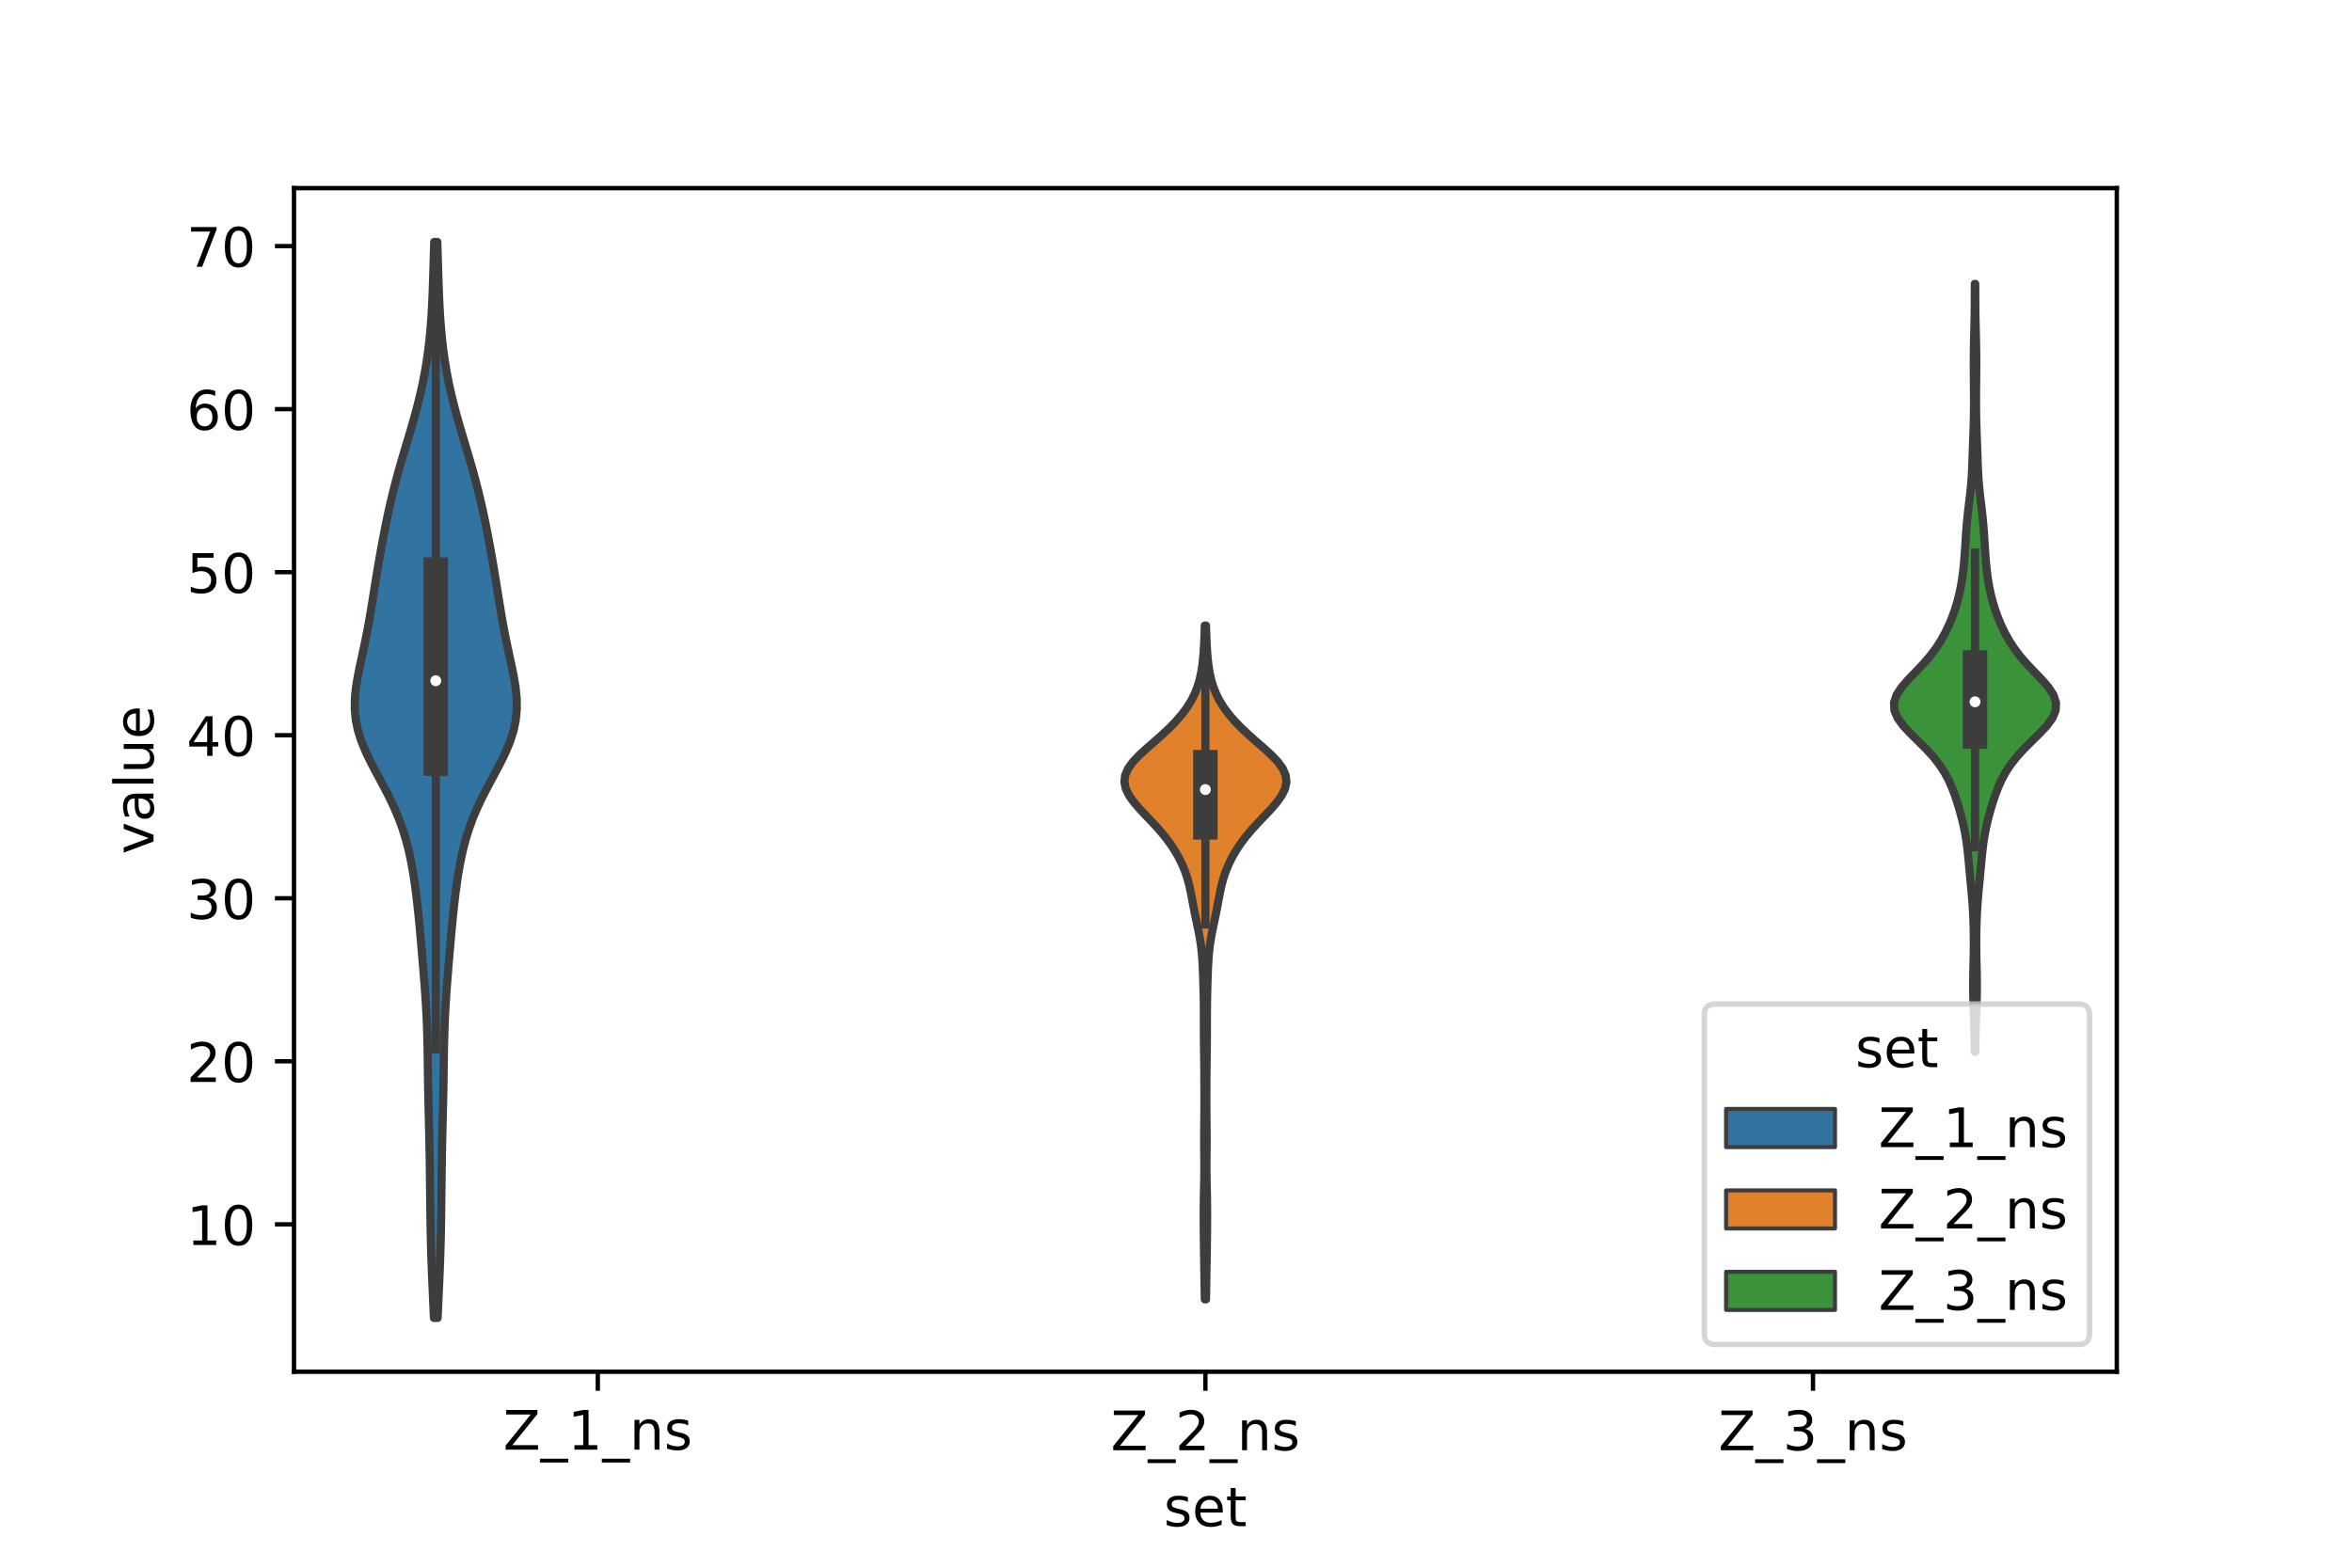 <?xml version="1.0" encoding="utf-8" standalone="no"?>
<!DOCTYPE svg PUBLIC "-//W3C//DTD SVG 1.1//EN"
  "http://www.w3.org/Graphics/SVG/1.1/DTD/svg11.dtd">
<!-- Created with matplotlib (https://matplotlib.org/) -->
<svg height="288pt" version="1.1" viewBox="0 0 432 288" width="432pt" xmlns="http://www.w3.org/2000/svg" xmlns:xlink="http://www.w3.org/1999/xlink">
 <defs>
  <style type="text/css">*{stroke-linecap:butt;stroke-linejoin:round;}</style>
 </defs>
 <g id="figure_1">
  <g id="patch_1">
   <path d="M 0 288 
L 432 288 
L 432 0 
L 0 0 
z
" style="fill:#ffffff;"/>
  </g>
  <g id="axes_1">
   <g id="patch_2">
    <path d="M 54 252 
L 388.8 252 
L 388.8 34.56 
L 54 34.56 
z
" style="fill:#ffffff;"/>
   </g>
   <g id="PolyCollection_1">
    <defs>
     <path d="M 80.382 -45.884 
L 79.698 -45.884 
L 79.612 -47.88 
L 79.521 -49.877 
L 79.43 -51.874 
L 79.344 -53.87 
L 79.267 -55.867 
L 79.2 -57.864 
L 79.145 -59.86 
L 79.1 -61.857 
L 79.065 -63.854 
L 79.037 -65.851 
L 79.013 -67.847 
L 78.991 -69.844 
L 78.968 -71.841 
L 78.942 -73.837 
L 78.911 -75.834 
L 78.874 -77.831 
L 78.83 -79.827 
L 78.782 -81.824 
L 78.733 -83.821 
L 78.685 -85.818 
L 78.644 -87.814 
L 78.611 -89.811 
L 78.583 -91.808 
L 78.556 -93.804 
L 78.524 -95.801 
L 78.477 -97.798 
L 78.412 -99.794 
L 78.322 -101.791 
L 78.209 -103.788 
L 78.075 -105.784 
L 77.926 -107.781 
L 77.766 -109.778 
L 77.6 -111.775 
L 77.431 -113.771 
L 77.256 -115.768 
L 77.074 -117.765 
L 76.88 -119.761 
L 76.669 -121.758 
L 76.434 -123.755 
L 76.169 -125.751 
L 75.864 -127.748 
L 75.504 -129.745 
L 75.076 -131.741 
L 74.56 -133.738 
L 73.942 -135.735 
L 73.208 -137.732 
L 72.359 -139.728 
L 71.403 -141.725 
L 70.367 -143.722 
L 69.293 -145.718 
L 68.235 -147.715 
L 67.257 -149.712 
L 66.42 -151.708 
L 65.774 -153.705 
L 65.352 -155.702 
L 65.16 -157.699 
L 65.182 -159.695 
L 65.38 -161.692 
L 65.707 -163.689 
L 66.11 -165.685 
L 66.544 -167.682 
L 66.975 -169.679 
L 67.38 -171.675 
L 67.752 -173.672 
L 68.096 -175.669 
L 68.421 -177.665 
L 68.738 -179.662 
L 69.059 -181.659 
L 69.39 -183.656 
L 69.733 -185.652 
L 70.092 -187.649 
L 70.466 -189.646 
L 70.859 -191.642 
L 71.275 -193.639 
L 71.72 -195.636 
L 72.197 -197.632 
L 72.71 -199.629 
L 73.255 -201.626 
L 73.828 -203.622 
L 74.419 -205.619 
L 75.017 -207.616 
L 75.607 -209.613 
L 76.176 -211.609 
L 76.71 -213.606 
L 77.2 -215.603 
L 77.641 -217.599 
L 78.028 -219.596 
L 78.362 -221.593 
L 78.645 -223.589 
L 78.88 -225.586 
L 79.071 -227.583 
L 79.223 -229.58 
L 79.343 -231.576 
L 79.437 -233.573 
L 79.513 -235.57 
L 79.579 -237.566 
L 79.638 -239.563 
L 79.696 -241.56 
L 79.752 -243.556 
L 80.328 -243.556 
L 80.328 -243.556 
L 80.384 -241.56 
L 80.442 -239.563 
L 80.501 -237.566 
L 80.567 -235.57 
L 80.643 -233.573 
L 80.737 -231.576 
L 80.857 -229.58 
L 81.009 -227.583 
L 81.2 -225.586 
L 81.435 -223.589 
L 81.718 -221.593 
L 82.052 -219.596 
L 82.439 -217.599 
L 82.88 -215.603 
L 83.37 -213.606 
L 83.904 -211.609 
L 84.473 -209.613 
L 85.063 -207.616 
L 85.661 -205.619 
L 86.252 -203.622 
L 86.825 -201.626 
L 87.37 -199.629 
L 87.883 -197.632 
L 88.36 -195.636 
L 88.805 -193.639 
L 89.221 -191.642 
L 89.614 -189.646 
L 89.988 -187.649 
L 90.347 -185.652 
L 90.69 -183.656 
L 91.021 -181.659 
L 91.342 -179.662 
L 91.659 -177.665 
L 91.984 -175.669 
L 92.328 -173.672 
L 92.7 -171.675 
L 93.105 -169.679 
L 93.536 -167.682 
L 93.97 -165.685 
L 94.373 -163.689 
L 94.7 -161.692 
L 94.898 -159.695 
L 94.92 -157.699 
L 94.728 -155.702 
L 94.306 -153.705 
L 93.66 -151.708 
L 92.823 -149.712 
L 91.845 -147.715 
L 90.787 -145.718 
L 89.713 -143.722 
L 88.677 -141.725 
L 87.721 -139.728 
L 86.872 -137.732 
L 86.138 -135.735 
L 85.52 -133.738 
L 85.004 -131.741 
L 84.576 -129.745 
L 84.216 -127.748 
L 83.911 -125.751 
L 83.646 -123.755 
L 83.411 -121.758 
L 83.2 -119.761 
L 83.006 -117.765 
L 82.824 -115.768 
L 82.649 -113.771 
L 82.48 -111.775 
L 82.314 -109.778 
L 82.154 -107.781 
L 82.005 -105.784 
L 81.871 -103.788 
L 81.758 -101.791 
L 81.668 -99.794 
L 81.603 -97.798 
L 81.556 -95.801 
L 81.524 -93.804 
L 81.497 -91.808 
L 81.469 -89.811 
L 81.436 -87.814 
L 81.395 -85.818 
L 81.347 -83.821 
L 81.298 -81.824 
L 81.25 -79.827 
L 81.206 -77.831 
L 81.169 -75.834 
L 81.138 -73.837 
L 81.112 -71.841 
L 81.089 -69.844 
L 81.067 -67.847 
L 81.043 -65.851 
L 81.015 -63.854 
L 80.98 -61.857 
L 80.935 -59.86 
L 80.88 -57.864 
L 80.813 -55.867 
L 80.736 -53.87 
L 80.65 -51.874 
L 80.559 -49.877 
L 80.468 -47.88 
L 80.382 -45.884 
z
" id="m5f7b6930c4" style="stroke:#3d3d3d;stroke-width:1.5;"/>
    </defs>
    <g clip-path="url(#p9c064c33ca)">
     <use style="fill:#3274a1;stroke:#3d3d3d;stroke-width:1.5;" x="0" xlink:href="#m5f7b6930c4" y="288"/>
    </g>
   </g>
   <g id="PolyCollection_2">
    <defs>
     <path d="M 221.509 -49.296 
L 221.291 -49.296 
L 221.268 -50.546 
L 221.246 -51.796 
L 221.226 -53.046 
L 221.206 -54.297 
L 221.186 -55.547 
L 221.165 -56.797 
L 221.145 -58.048 
L 221.128 -59.298 
L 221.113 -60.548 
L 221.1 -61.798 
L 221.091 -63.049 
L 221.085 -64.299 
L 221.085 -65.549 
L 221.094 -66.8 
L 221.112 -68.05 
L 221.138 -69.3 
L 221.167 -70.55 
L 221.19 -71.801 
L 221.203 -73.051 
L 221.203 -74.301 
L 221.193 -75.551 
L 221.18 -76.802 
L 221.172 -78.052 
L 221.172 -79.302 
L 221.18 -80.553 
L 221.194 -81.803 
L 221.207 -83.053 
L 221.216 -84.303 
L 221.219 -85.554 
L 221.217 -86.804 
L 221.213 -88.054 
L 221.208 -89.304 
L 221.201 -90.555 
L 221.192 -91.805 
L 221.179 -93.055 
L 221.163 -94.306 
L 221.146 -95.556 
L 221.133 -96.806 
L 221.124 -98.056 
L 221.121 -99.307 
L 221.121 -100.557 
L 221.118 -101.807 
L 221.11 -103.058 
L 221.094 -104.308 
L 221.069 -105.558 
L 221.037 -106.808 
L 221 -108.059 
L 220.957 -109.309 
L 220.904 -110.559 
L 220.832 -111.809 
L 220.729 -113.06 
L 220.585 -114.31 
L 220.396 -115.56 
L 220.165 -116.811 
L 219.907 -118.061 
L 219.64 -119.311 
L 219.384 -120.561 
L 219.144 -121.812 
L 218.914 -123.062 
L 218.671 -124.312 
L 218.388 -125.563 
L 218.038 -126.813 
L 217.605 -128.063 
L 217.079 -129.313 
L 216.457 -130.564 
L 215.733 -131.814 
L 214.901 -133.064 
L 213.956 -134.314 
L 212.903 -135.565 
L 211.761 -136.815 
L 210.571 -138.065 
L 209.394 -139.316 
L 208.31 -140.566 
L 207.41 -141.816 
L 206.787 -143.066 
L 206.52 -144.317 
L 206.656 -145.567 
L 207.201 -146.817 
L 208.11 -148.067 
L 209.303 -149.318 
L 210.671 -150.568 
L 212.108 -151.818 
L 213.522 -153.069 
L 214.851 -154.319 
L 216.058 -155.569 
L 217.127 -156.819 
L 218.049 -158.07 
L 218.823 -159.32 
L 219.45 -160.57 
L 219.943 -161.821 
L 220.319 -163.071 
L 220.599 -164.321 
L 220.805 -165.571 
L 220.956 -166.822 
L 221.066 -168.072 
L 221.146 -169.322 
L 221.205 -170.572 
L 221.25 -171.823 
L 221.287 -173.073 
L 221.513 -173.073 
L 221.513 -173.073 
L 221.55 -171.823 
L 221.595 -170.572 
L 221.654 -169.322 
L 221.734 -168.072 
L 221.844 -166.822 
L 221.995 -165.571 
L 222.201 -164.321 
L 222.481 -163.071 
L 222.857 -161.821 
L 223.35 -160.57 
L 223.977 -159.32 
L 224.751 -158.07 
L 225.673 -156.819 
L 226.742 -155.569 
L 227.949 -154.319 
L 229.278 -153.069 
L 230.692 -151.818 
L 232.129 -150.568 
L 233.497 -149.318 
L 234.69 -148.067 
L 235.599 -146.817 
L 236.144 -145.567 
L 236.28 -144.317 
L 236.013 -143.066 
L 235.39 -141.816 
L 234.49 -140.566 
L 233.406 -139.316 
L 232.229 -138.065 
L 231.039 -136.815 
L 229.897 -135.565 
L 228.844 -134.314 
L 227.899 -133.064 
L 227.067 -131.814 
L 226.343 -130.564 
L 225.721 -129.313 
L 225.195 -128.063 
L 224.762 -126.813 
L 224.412 -125.563 
L 224.129 -124.312 
L 223.886 -123.062 
L 223.656 -121.812 
L 223.416 -120.561 
L 223.16 -119.311 
L 222.893 -118.061 
L 222.635 -116.811 
L 222.404 -115.56 
L 222.215 -114.31 
L 222.071 -113.06 
L 221.968 -111.809 
L 221.896 -110.559 
L 221.843 -109.309 
L 221.8 -108.059 
L 221.763 -106.808 
L 221.731 -105.558 
L 221.706 -104.308 
L 221.69 -103.058 
L 221.682 -101.807 
L 221.679 -100.557 
L 221.679 -99.307 
L 221.676 -98.056 
L 221.667 -96.806 
L 221.654 -95.556 
L 221.637 -94.306 
L 221.621 -93.055 
L 221.608 -91.805 
L 221.599 -90.555 
L 221.592 -89.304 
L 221.587 -88.054 
L 221.583 -86.804 
L 221.581 -85.554 
L 221.584 -84.303 
L 221.593 -83.053 
L 221.606 -81.803 
L 221.62 -80.553 
L 221.628 -79.302 
L 221.628 -78.052 
L 221.62 -76.802 
L 221.607 -75.551 
L 221.597 -74.301 
L 221.597 -73.051 
L 221.61 -71.801 
L 221.633 -70.55 
L 221.662 -69.3 
L 221.688 -68.05 
L 221.706 -66.8 
L 221.715 -65.549 
L 221.715 -64.299 
L 221.709 -63.049 
L 221.7 -61.798 
L 221.687 -60.548 
L 221.672 -59.298 
L 221.655 -58.048 
L 221.635 -56.797 
L 221.614 -55.547 
L 221.594 -54.297 
L 221.574 -53.046 
L 221.554 -51.796 
L 221.532 -50.546 
L 221.509 -49.296 
z
" id="m415fb3fac5" style="stroke:#3d3d3d;stroke-width:1.5;"/>
    </defs>
    <g clip-path="url(#p9c064c33ca)">
     <use style="fill:#e1812c;stroke:#3d3d3d;stroke-width:1.5;" x="0" xlink:href="#m415fb3fac5" y="288"/>
    </g>
   </g>
   <g id="PolyCollection_3">
    <defs>
     <path d="M 362.818 -94.789 
L 362.702 -94.789 
L 362.685 -96.214 
L 362.661 -97.639 
L 362.627 -99.063 
L 362.583 -100.488 
L 362.532 -101.913 
L 362.482 -103.338 
L 362.442 -104.763 
L 362.419 -106.188 
L 362.417 -107.613 
L 362.436 -109.038 
L 362.467 -110.462 
L 362.501 -111.887 
L 362.527 -113.312 
L 362.539 -114.737 
L 362.532 -116.162 
L 362.505 -117.587 
L 362.459 -119.012 
L 362.393 -120.436 
L 362.305 -121.861 
L 362.195 -123.286 
L 362.069 -124.711 
L 361.933 -126.136 
L 361.797 -127.561 
L 361.665 -128.986 
L 361.532 -130.411 
L 361.385 -131.835 
L 361.206 -133.26 
L 360.98 -134.685 
L 360.699 -136.11 
L 360.365 -137.535 
L 359.984 -138.96 
L 359.56 -140.385 
L 359.09 -141.81 
L 358.556 -143.234 
L 357.926 -144.659 
L 357.164 -146.084 
L 356.234 -147.509 
L 355.117 -148.934 
L 353.821 -150.359 
L 352.397 -151.784 
L 350.944 -153.209 
L 349.607 -154.633 
L 348.558 -156.058 
L 347.951 -157.483 
L 347.88 -158.908 
L 348.353 -160.333 
L 349.284 -161.758 
L 350.521 -163.183 
L 351.893 -164.607 
L 353.246 -166.032 
L 354.483 -167.457 
L 355.56 -168.882 
L 356.483 -170.307 
L 357.275 -171.732 
L 357.961 -173.157 
L 358.557 -174.582 
L 359.07 -176.006 
L 359.506 -177.431 
L 359.869 -178.856 
L 360.166 -180.281 
L 360.404 -181.706 
L 360.591 -183.131 
L 360.736 -184.556 
L 360.851 -185.981 
L 360.948 -187.405 
L 361.038 -188.83 
L 361.134 -190.255 
L 361.245 -191.68 
L 361.38 -193.105 
L 361.539 -194.53 
L 361.711 -195.955 
L 361.879 -197.379 
L 362.026 -198.804 
L 362.139 -200.229 
L 362.218 -201.654 
L 362.274 -203.079 
L 362.32 -204.504 
L 362.369 -205.929 
L 362.421 -207.354 
L 362.474 -208.778 
L 362.52 -210.203 
L 362.553 -211.628 
L 362.571 -213.053 
L 362.575 -214.478 
L 362.57 -215.903 
L 362.558 -217.328 
L 362.544 -218.753 
L 362.532 -220.177 
L 362.529 -221.602 
L 362.537 -223.027 
L 362.558 -224.452 
L 362.589 -225.877 
L 362.624 -227.302 
L 362.657 -228.727 
L 362.684 -230.151 
L 362.701 -231.576 
L 362.71 -233.001 
L 362.714 -234.426 
L 362.717 -235.851 
L 362.803 -235.851 
L 362.803 -235.851 
L 362.806 -234.426 
L 362.81 -233.001 
L 362.819 -231.576 
L 362.836 -230.151 
L 362.863 -228.727 
L 362.896 -227.302 
L 362.931 -225.877 
L 362.962 -224.452 
L 362.983 -223.027 
L 362.991 -221.602 
L 362.988 -220.177 
L 362.976 -218.753 
L 362.962 -217.328 
L 362.95 -215.903 
L 362.945 -214.478 
L 362.949 -213.053 
L 362.967 -211.628 
L 363 -210.203 
L 363.046 -208.778 
L 363.099 -207.354 
L 363.151 -205.929 
L 363.2 -204.504 
L 363.246 -203.079 
L 363.302 -201.654 
L 363.381 -200.229 
L 363.494 -198.804 
L 363.641 -197.379 
L 363.809 -195.955 
L 363.981 -194.53 
L 364.14 -193.105 
L 364.275 -191.68 
L 364.386 -190.255 
L 364.482 -188.83 
L 364.572 -187.405 
L 364.669 -185.981 
L 364.784 -184.556 
L 364.929 -183.131 
L 365.116 -181.706 
L 365.354 -180.281 
L 365.651 -178.856 
L 366.014 -177.431 
L 366.45 -176.006 
L 366.963 -174.582 
L 367.559 -173.157 
L 368.245 -171.732 
L 369.037 -170.307 
L 369.96 -168.882 
L 371.037 -167.457 
L 372.274 -166.032 
L 373.627 -164.607 
L 374.999 -163.183 
L 376.236 -161.758 
L 377.167 -160.333 
L 377.64 -158.908 
L 377.569 -157.483 
L 376.962 -156.058 
L 375.913 -154.633 
L 374.576 -153.209 
L 373.123 -151.784 
L 371.699 -150.359 
L 370.403 -148.934 
L 369.286 -147.509 
L 368.356 -146.084 
L 367.594 -144.659 
L 366.964 -143.234 
L 366.43 -141.81 
L 365.96 -140.385 
L 365.536 -138.96 
L 365.155 -137.535 
L 364.821 -136.11 
L 364.54 -134.685 
L 364.314 -133.26 
L 364.135 -131.835 
L 363.988 -130.411 
L 363.855 -128.986 
L 363.723 -127.561 
L 363.587 -126.136 
L 363.451 -124.711 
L 363.325 -123.286 
L 363.215 -121.861 
L 363.127 -120.436 
L 363.061 -119.012 
L 363.015 -117.587 
L 362.988 -116.162 
L 362.981 -114.737 
L 362.993 -113.312 
L 363.019 -111.887 
L 363.053 -110.462 
L 363.084 -109.038 
L 363.103 -107.613 
L 363.101 -106.188 
L 363.078 -104.763 
L 363.038 -103.338 
L 362.988 -101.913 
L 362.937 -100.488 
L 362.893 -99.063 
L 362.859 -97.639 
L 362.835 -96.214 
L 362.818 -94.789 
z
" id="m60005e32d0" style="stroke:#3d3d3d;stroke-width:1.5;"/>
    </defs>
    <g clip-path="url(#p9c064c33ca)">
     <use style="fill:#3a923a;stroke:#3d3d3d;stroke-width:1.5;" x="0" xlink:href="#m60005e32d0" y="288"/>
    </g>
   </g>
   <g id="patch_3">
    <path clip-path="url(#p9c064c33ca)" d="M 109.8 254.876 
L 109.8 254.876 
L 109.8 254.876 
L 109.8 254.876 
z
" style="fill:#3274a1;stroke:#3d3d3d;stroke-linejoin:miter;stroke-width:0.75;"/>
   </g>
   <g id="patch_4">
    <path clip-path="url(#p9c064c33ca)" d="M 109.8 254.876 
L 109.8 254.876 
L 109.8 254.876 
L 109.8 254.876 
z
" style="fill:#e1812c;stroke:#3d3d3d;stroke-linejoin:miter;stroke-width:0.75;"/>
   </g>
   <g id="patch_5">
    <path clip-path="url(#p9c064c33ca)" d="M 109.8 254.876 
L 109.8 254.876 
L 109.8 254.876 
L 109.8 254.876 
z
" style="fill:#3a923a;stroke:#3d3d3d;stroke-linejoin:miter;stroke-width:0.75;"/>
   </g>
   <g id="matplotlib.axis_1">
    <g id="xtick_1">
     <g id="line2d_1">
      <defs>
       <path d="M 0 0 
L 0 3.5 
" id="m8b02dcaaa6" style="stroke:#000000;stroke-width:0.8;"/>
      </defs>
      <g>
       <use style="stroke:#000000;stroke-width:0.8;" x="109.8" xlink:href="#m8b02dcaaa6" y="252"/>
      </g>
     </g>
     <g id="text_1">
      <!-- Z_1_ns -->
      <g transform="translate(92.42 266.32)scale(0.1 -0.1)">
       <defs>
        <path d="M 5.609 72.906 
L 62.891 72.906 
L 62.891 65.375 
L 16.797 8.297 
L 64.016 8.297 
L 64.016 0 
L 4.5 0 
L 4.5 7.516 
L 50.594 64.594 
L 5.609 64.594 
z
" id="DejaVuSans-90"/>
        <path d="M 50.984 -16.609 
L 50.984 -23.578 
L -0.984 -23.578 
L -0.984 -16.609 
z
" id="DejaVuSans-95"/>
        <path d="M 12.406 8.297 
L 28.516 8.297 
L 28.516 63.922 
L 10.984 60.406 
L 10.984 69.391 
L 28.422 72.906 
L 38.281 72.906 
L 38.281 8.297 
L 54.391 8.297 
L 54.391 0 
L 12.406 0 
z
" id="DejaVuSans-49"/>
        <path d="M 54.891 33.016 
L 54.891 0 
L 45.906 0 
L 45.906 32.719 
Q 45.906 40.484 42.875 44.328 
Q 39.844 48.188 33.797 48.188 
Q 26.516 48.188 22.312 43.547 
Q 18.109 38.922 18.109 30.906 
L 18.109 0 
L 9.078 0 
L 9.078 54.688 
L 18.109 54.688 
L 18.109 46.188 
Q 21.344 51.125 25.703 53.562 
Q 30.078 56 35.797 56 
Q 45.219 56 50.047 50.172 
Q 54.891 44.344 54.891 33.016 
z
" id="DejaVuSans-110"/>
        <path d="M 44.281 53.078 
L 44.281 44.578 
Q 40.484 46.531 36.375 47.5 
Q 32.281 48.484 27.875 48.484 
Q 21.188 48.484 17.844 46.438 
Q 14.5 44.391 14.5 40.281 
Q 14.5 37.156 16.891 35.375 
Q 19.281 33.594 26.516 31.984 
L 29.594 31.297 
Q 39.156 29.25 43.188 25.516 
Q 47.219 21.781 47.219 15.094 
Q 47.219 7.469 41.188 3.016 
Q 35.156 -1.422 24.609 -1.422 
Q 20.219 -1.422 15.453 -0.562 
Q 10.688 0.297 5.422 2 
L 5.422 11.281 
Q 10.406 8.688 15.234 7.391 
Q 20.062 6.109 24.812 6.109 
Q 31.156 6.109 34.562 8.281 
Q 37.984 10.453 37.984 14.406 
Q 37.984 18.062 35.516 20.016 
Q 33.062 21.969 24.703 23.781 
L 21.578 24.516 
Q 13.234 26.266 9.516 29.906 
Q 5.812 33.547 5.812 39.891 
Q 5.812 47.609 11.281 51.797 
Q 16.75 56 26.812 56 
Q 31.781 56 36.172 55.266 
Q 40.578 54.547 44.281 53.078 
z
" id="DejaVuSans-115"/>
       </defs>
       <use xlink:href="#DejaVuSans-90"/>
       <use x="68.506" xlink:href="#DejaVuSans-95"/>
       <use x="118.506" xlink:href="#DejaVuSans-49"/>
       <use x="182.129" xlink:href="#DejaVuSans-95"/>
       <use x="232.129" xlink:href="#DejaVuSans-110"/>
       <use x="295.508" xlink:href="#DejaVuSans-115"/>
      </g>
     </g>
    </g>
    <g id="xtick_2">
     <g id="line2d_2">
      <g>
       <use style="stroke:#000000;stroke-width:0.8;" x="221.4" xlink:href="#m8b02dcaaa6" y="252"/>
      </g>
     </g>
     <g id="text_2">
      <!-- Z_2_ns -->
      <g transform="translate(204.02 266.422)scale(0.1 -0.1)">
       <defs>
        <path d="M 19.188 8.297 
L 53.609 8.297 
L 53.609 0 
L 7.328 0 
L 7.328 8.297 
Q 12.938 14.109 22.625 23.891 
Q 32.328 33.688 34.812 36.531 
Q 39.547 41.844 41.422 45.531 
Q 43.312 49.219 43.312 52.781 
Q 43.312 58.594 39.234 62.25 
Q 35.156 65.922 28.609 65.922 
Q 23.969 65.922 18.812 64.312 
Q 13.672 62.703 7.812 59.422 
L 7.812 69.391 
Q 13.766 71.781 18.938 73 
Q 24.125 74.219 28.422 74.219 
Q 39.75 74.219 46.484 68.547 
Q 53.219 62.891 53.219 53.422 
Q 53.219 48.922 51.531 44.891 
Q 49.859 40.875 45.406 35.406 
Q 44.188 33.984 37.641 27.219 
Q 31.109 20.453 19.188 8.297 
z
" id="DejaVuSans-50"/>
       </defs>
       <use xlink:href="#DejaVuSans-90"/>
       <use x="68.506" xlink:href="#DejaVuSans-95"/>
       <use x="118.506" xlink:href="#DejaVuSans-50"/>
       <use x="182.129" xlink:href="#DejaVuSans-95"/>
       <use x="232.129" xlink:href="#DejaVuSans-110"/>
       <use x="295.508" xlink:href="#DejaVuSans-115"/>
      </g>
     </g>
    </g>
    <g id="xtick_3">
     <g id="line2d_3">
      <g>
       <use style="stroke:#000000;stroke-width:0.8;" x="333" xlink:href="#m8b02dcaaa6" y="252"/>
      </g>
     </g>
     <g id="text_3">
      <!-- Z_3_ns -->
      <g transform="translate(315.62 266.422)scale(0.1 -0.1)">
       <defs>
        <path d="M 40.578 39.312 
Q 47.656 37.797 51.625 33 
Q 55.609 28.219 55.609 21.188 
Q 55.609 10.406 48.188 4.484 
Q 40.766 -1.422 27.094 -1.422 
Q 22.516 -1.422 17.656 -0.516 
Q 12.797 0.391 7.625 2.203 
L 7.625 11.719 
Q 11.719 9.328 16.594 8.109 
Q 21.484 6.891 26.812 6.891 
Q 36.078 6.891 40.938 10.547 
Q 45.797 14.203 45.797 21.188 
Q 45.797 27.641 41.281 31.266 
Q 36.766 34.906 28.719 34.906 
L 20.219 34.906 
L 20.219 43.016 
L 29.109 43.016 
Q 36.375 43.016 40.234 45.922 
Q 44.094 48.828 44.094 54.297 
Q 44.094 59.906 40.109 62.906 
Q 36.141 65.922 28.719 65.922 
Q 24.656 65.922 20.016 65.031 
Q 15.375 64.156 9.812 62.312 
L 9.812 71.094 
Q 15.438 72.656 20.344 73.438 
Q 25.25 74.219 29.594 74.219 
Q 40.828 74.219 47.359 69.109 
Q 53.906 64.016 53.906 55.328 
Q 53.906 49.266 50.438 45.094 
Q 46.969 40.922 40.578 39.312 
z
" id="DejaVuSans-51"/>
       </defs>
       <use xlink:href="#DejaVuSans-90"/>
       <use x="68.506" xlink:href="#DejaVuSans-95"/>
       <use x="118.506" xlink:href="#DejaVuSans-51"/>
       <use x="182.129" xlink:href="#DejaVuSans-95"/>
       <use x="232.129" xlink:href="#DejaVuSans-110"/>
       <use x="295.508" xlink:href="#DejaVuSans-115"/>
      </g>
     </g>
    </g>
    <g id="text_4">
     <!-- set -->
     <g transform="translate(213.759 280.378)scale(0.1 -0.1)">
      <defs>
       <path d="M 56.203 29.594 
L 56.203 25.203 
L 14.891 25.203 
Q 15.484 15.922 20.484 11.062 
Q 25.484 6.203 34.422 6.203 
Q 39.594 6.203 44.453 7.469 
Q 49.312 8.734 54.109 11.281 
L 54.109 2.781 
Q 49.266 0.734 44.188 -0.344 
Q 39.109 -1.422 33.891 -1.422 
Q 20.797 -1.422 13.156 6.188 
Q 5.516 13.812 5.516 26.812 
Q 5.516 40.234 12.766 48.109 
Q 20.016 56 32.328 56 
Q 43.359 56 49.781 48.891 
Q 56.203 41.797 56.203 29.594 
z
M 47.219 32.234 
Q 47.125 39.594 43.094 43.984 
Q 39.062 48.391 32.422 48.391 
Q 24.906 48.391 20.391 44.141 
Q 15.875 39.891 15.188 32.172 
z
" id="DejaVuSans-101"/>
       <path d="M 18.312 70.219 
L 18.312 54.688 
L 36.812 54.688 
L 36.812 47.703 
L 18.312 47.703 
L 18.312 18.016 
Q 18.312 11.328 20.141 9.422 
Q 21.969 7.516 27.594 7.516 
L 36.812 7.516 
L 36.812 0 
L 27.594 0 
Q 17.188 0 13.234 3.875 
Q 9.281 7.766 9.281 18.016 
L 9.281 47.703 
L 2.688 47.703 
L 2.688 54.688 
L 9.281 54.688 
L 9.281 70.219 
z
" id="DejaVuSans-116"/>
      </defs>
      <use xlink:href="#DejaVuSans-115"/>
      <use x="52.1" xlink:href="#DejaVuSans-101"/>
      <use x="113.623" xlink:href="#DejaVuSans-116"/>
     </g>
    </g>
   </g>
   <g id="matplotlib.axis_2">
    <g id="ytick_1">
     <g id="line2d_4">
      <defs>
       <path d="M 0 0 
L -3.5 0 
" id="mbfd63d9776" style="stroke:#000000;stroke-width:0.8;"/>
      </defs>
      <g>
       <use style="stroke:#000000;stroke-width:0.8;" x="54" xlink:href="#mbfd63d9776" y="224.924"/>
      </g>
     </g>
     <g id="text_5">
      <!-- 10 -->
      <g transform="translate(34.275 228.723)scale(0.1 -0.1)">
       <defs>
        <path d="M 31.781 66.406 
Q 24.172 66.406 20.328 58.906 
Q 16.5 51.422 16.5 36.375 
Q 16.5 21.391 20.328 13.891 
Q 24.172 6.391 31.781 6.391 
Q 39.453 6.391 43.281 13.891 
Q 47.125 21.391 47.125 36.375 
Q 47.125 51.422 43.281 58.906 
Q 39.453 66.406 31.781 66.406 
z
M 31.781 74.219 
Q 44.047 74.219 50.516 64.516 
Q 56.984 54.828 56.984 36.375 
Q 56.984 17.969 50.516 8.266 
Q 44.047 -1.422 31.781 -1.422 
Q 19.531 -1.422 13.062 8.266 
Q 6.594 17.969 6.594 36.375 
Q 6.594 54.828 13.062 64.516 
Q 19.531 74.219 31.781 74.219 
z
" id="DejaVuSans-48"/>
       </defs>
       <use xlink:href="#DejaVuSans-49"/>
       <use x="63.623" xlink:href="#DejaVuSans-48"/>
      </g>
     </g>
    </g>
    <g id="ytick_2">
     <g id="line2d_5">
      <g>
       <use style="stroke:#000000;stroke-width:0.8;" x="54" xlink:href="#mbfd63d9776" y="194.971"/>
      </g>
     </g>
     <g id="text_6">
      <!-- 20 -->
      <g transform="translate(34.275 198.77)scale(0.1 -0.1)">
       <use xlink:href="#DejaVuSans-50"/>
       <use x="63.623" xlink:href="#DejaVuSans-48"/>
      </g>
     </g>
    </g>
    <g id="ytick_3">
     <g id="line2d_6">
      <g>
       <use style="stroke:#000000;stroke-width:0.8;" x="54" xlink:href="#mbfd63d9776" y="165.019"/>
      </g>
     </g>
     <g id="text_7">
      <!-- 30 -->
      <g transform="translate(34.275 168.818)scale(0.1 -0.1)">
       <use xlink:href="#DejaVuSans-51"/>
       <use x="63.623" xlink:href="#DejaVuSans-48"/>
      </g>
     </g>
    </g>
    <g id="ytick_4">
     <g id="line2d_7">
      <g>
       <use style="stroke:#000000;stroke-width:0.8;" x="54" xlink:href="#mbfd63d9776" y="135.066"/>
      </g>
     </g>
     <g id="text_8">
      <!-- 40 -->
      <g transform="translate(34.275 138.866)scale(0.1 -0.1)">
       <defs>
        <path d="M 37.797 64.312 
L 12.891 25.391 
L 37.797 25.391 
z
M 35.203 72.906 
L 47.609 72.906 
L 47.609 25.391 
L 58.016 25.391 
L 58.016 17.188 
L 47.609 17.188 
L 47.609 0 
L 37.797 0 
L 37.797 17.188 
L 4.891 17.188 
L 4.891 26.703 
z
" id="DejaVuSans-52"/>
       </defs>
       <use xlink:href="#DejaVuSans-52"/>
       <use x="63.623" xlink:href="#DejaVuSans-48"/>
      </g>
     </g>
    </g>
    <g id="ytick_5">
     <g id="line2d_8">
      <g>
       <use style="stroke:#000000;stroke-width:0.8;" x="54" xlink:href="#mbfd63d9776" y="105.114"/>
      </g>
     </g>
     <g id="text_9">
      <!-- 50 -->
      <g transform="translate(34.275 108.913)scale(0.1 -0.1)">
       <defs>
        <path d="M 10.797 72.906 
L 49.516 72.906 
L 49.516 64.594 
L 19.828 64.594 
L 19.828 46.734 
Q 21.969 47.469 24.109 47.828 
Q 26.266 48.188 28.422 48.188 
Q 40.625 48.188 47.75 41.5 
Q 54.891 34.812 54.891 23.391 
Q 54.891 11.625 47.562 5.094 
Q 40.234 -1.422 26.906 -1.422 
Q 22.312 -1.422 17.547 -0.641 
Q 12.797 0.141 7.719 1.703 
L 7.719 11.625 
Q 12.109 9.234 16.797 8.062 
Q 21.484 6.891 26.703 6.891 
Q 35.156 6.891 40.078 11.328 
Q 45.016 15.766 45.016 23.391 
Q 45.016 31 40.078 35.438 
Q 35.156 39.891 26.703 39.891 
Q 22.75 39.891 18.812 39.016 
Q 14.891 38.141 10.797 36.281 
z
" id="DejaVuSans-53"/>
       </defs>
       <use xlink:href="#DejaVuSans-53"/>
       <use x="63.623" xlink:href="#DejaVuSans-48"/>
      </g>
     </g>
    </g>
    <g id="ytick_6">
     <g id="line2d_9">
      <g>
       <use style="stroke:#000000;stroke-width:0.8;" x="54" xlink:href="#mbfd63d9776" y="75.162"/>
      </g>
     </g>
     <g id="text_10">
      <!-- 60 -->
      <g transform="translate(34.275 78.961)scale(0.1 -0.1)">
       <defs>
        <path d="M 33.016 40.375 
Q 26.375 40.375 22.484 35.828 
Q 18.609 31.297 18.609 23.391 
Q 18.609 15.531 22.484 10.953 
Q 26.375 6.391 33.016 6.391 
Q 39.656 6.391 43.531 10.953 
Q 47.406 15.531 47.406 23.391 
Q 47.406 31.297 43.531 35.828 
Q 39.656 40.375 33.016 40.375 
z
M 52.594 71.297 
L 52.594 62.312 
Q 48.875 64.062 45.094 64.984 
Q 41.312 65.922 37.594 65.922 
Q 27.828 65.922 22.672 59.328 
Q 17.531 52.734 16.797 39.406 
Q 19.672 43.656 24.016 45.922 
Q 28.375 48.188 33.594 48.188 
Q 44.578 48.188 50.953 41.516 
Q 57.328 34.859 57.328 23.391 
Q 57.328 12.156 50.688 5.359 
Q 44.047 -1.422 33.016 -1.422 
Q 20.359 -1.422 13.672 8.266 
Q 6.984 17.969 6.984 36.375 
Q 6.984 53.656 15.188 63.938 
Q 23.391 74.219 37.203 74.219 
Q 40.922 74.219 44.703 73.484 
Q 48.484 72.75 52.594 71.297 
z
" id="DejaVuSans-54"/>
       </defs>
       <use xlink:href="#DejaVuSans-54"/>
       <use x="63.623" xlink:href="#DejaVuSans-48"/>
      </g>
     </g>
    </g>
    <g id="ytick_7">
     <g id="line2d_10">
      <g>
       <use style="stroke:#000000;stroke-width:0.8;" x="54" xlink:href="#mbfd63d9776" y="45.209"/>
      </g>
     </g>
     <g id="text_11">
      <!-- 70 -->
      <g transform="translate(34.275 49.008)scale(0.1 -0.1)">
       <defs>
        <path d="M 8.203 72.906 
L 55.078 72.906 
L 55.078 68.703 
L 28.609 0 
L 18.312 0 
L 43.219 64.594 
L 8.203 64.594 
z
" id="DejaVuSans-55"/>
       </defs>
       <use xlink:href="#DejaVuSans-55"/>
       <use x="63.623" xlink:href="#DejaVuSans-48"/>
      </g>
     </g>
    </g>
    <g id="text_12">
     <!-- value -->
     <g transform="translate(28.195 156.938)rotate(-90)scale(0.1 -0.1)">
      <defs>
       <path d="M 2.984 54.688 
L 12.5 54.688 
L 29.594 8.797 
L 46.688 54.688 
L 56.203 54.688 
L 35.688 0 
L 23.484 0 
z
" id="DejaVuSans-118"/>
       <path d="M 34.281 27.484 
Q 23.391 27.484 19.188 25 
Q 14.984 22.516 14.984 16.5 
Q 14.984 11.719 18.141 8.906 
Q 21.297 6.109 26.703 6.109 
Q 34.188 6.109 38.703 11.406 
Q 43.219 16.703 43.219 25.484 
L 43.219 27.484 
z
M 52.203 31.203 
L 52.203 0 
L 43.219 0 
L 43.219 8.297 
Q 40.141 3.328 35.547 0.953 
Q 30.953 -1.422 24.312 -1.422 
Q 15.922 -1.422 10.953 3.297 
Q 6 8.016 6 15.922 
Q 6 25.141 12.172 29.828 
Q 18.359 34.516 30.609 34.516 
L 43.219 34.516 
L 43.219 35.406 
Q 43.219 41.609 39.141 45 
Q 35.062 48.391 27.688 48.391 
Q 23 48.391 18.547 47.266 
Q 14.109 46.141 10.016 43.891 
L 10.016 52.203 
Q 14.938 54.109 19.578 55.047 
Q 24.219 56 28.609 56 
Q 40.484 56 46.344 49.844 
Q 52.203 43.703 52.203 31.203 
z
" id="DejaVuSans-97"/>
       <path d="M 9.422 75.984 
L 18.406 75.984 
L 18.406 0 
L 9.422 0 
z
" id="DejaVuSans-108"/>
       <path d="M 8.5 21.578 
L 8.5 54.688 
L 17.484 54.688 
L 17.484 21.922 
Q 17.484 14.156 20.5 10.266 
Q 23.531 6.391 29.594 6.391 
Q 36.859 6.391 41.078 11.031 
Q 45.312 15.672 45.312 23.688 
L 45.312 54.688 
L 54.297 54.688 
L 54.297 0 
L 45.312 0 
L 45.312 8.406 
Q 42.047 3.422 37.719 1 
Q 33.406 -1.422 27.688 -1.422 
Q 18.266 -1.422 13.375 4.438 
Q 8.5 10.297 8.5 21.578 
z
M 31.109 56 
z
" id="DejaVuSans-117"/>
      </defs>
      <use xlink:href="#DejaVuSans-118"/>
      <use x="59.18" xlink:href="#DejaVuSans-97"/>
      <use x="120.459" xlink:href="#DejaVuSans-108"/>
      <use x="148.242" xlink:href="#DejaVuSans-117"/>
      <use x="211.621" xlink:href="#DejaVuSans-101"/>
     </g>
    </g>
   </g>
   <g id="line2d_11">
    <path clip-path="url(#p9c064c33ca)" d="M 80.04 192.781 
L 80.04 51.225 
" style="fill:none;stroke:#3d3d3d;stroke-linecap:square;stroke-width:1.5;"/>
   </g>
   <g id="line2d_12">
    <path clip-path="url(#p9c064c33ca)" d="M 80.04 140.279 
L 80.04 104.654 
" style="fill:none;stroke:#3d3d3d;stroke-linecap:square;stroke-width:4.5;"/>
   </g>
   <g id="line2d_13">
    <path clip-path="url(#p9c064c33ca)" d="M 221.4 169.832 
L 221.4 122.631 
" style="fill:none;stroke:#3d3d3d;stroke-linecap:square;stroke-width:1.5;"/>
   </g>
   <g id="line2d_14">
    <path clip-path="url(#p9c064c33ca)" d="M 221.4 151.992 
L 221.4 140.013 
" style="fill:none;stroke:#3d3d3d;stroke-linecap:square;stroke-width:4.5;"/>
   </g>
   <g id="line2d_15">
    <path clip-path="url(#p9c064c33ca)" d="M 362.76 155.661 
L 362.76 101.511 
" style="fill:none;stroke:#3d3d3d;stroke-linecap:square;stroke-width:1.5;"/>
   </g>
   <g id="line2d_16">
    <path clip-path="url(#p9c064c33ca)" d="M 362.76 135.31 
L 362.76 121.698 
" style="fill:none;stroke:#3d3d3d;stroke-linecap:square;stroke-width:4.5;"/>
   </g>
   <g id="patch_6">
    <path d="M 54 252 
L 54 34.56 
" style="fill:none;stroke:#000000;stroke-linecap:square;stroke-linejoin:miter;stroke-width:0.8;"/>
   </g>
   <g id="patch_7">
    <path d="M 388.8 252 
L 388.8 34.56 
" style="fill:none;stroke:#000000;stroke-linecap:square;stroke-linejoin:miter;stroke-width:0.8;"/>
   </g>
   <g id="patch_8">
    <path d="M 54 252 
L 388.8 252 
" style="fill:none;stroke:#000000;stroke-linecap:square;stroke-linejoin:miter;stroke-width:0.8;"/>
   </g>
   <g id="patch_9">
    <path d="M 54 34.56 
L 388.8 34.56 
" style="fill:none;stroke:#000000;stroke-linecap:square;stroke-linejoin:miter;stroke-width:0.8;"/>
   </g>
   <g id="PathCollection_1">
    <defs>
     <path d="M 0 1.5 
C 0.398 1.5 0.779 1.342 1.061 1.061 
C 1.342 0.779 1.5 0.398 1.5 0 
C 1.5 -0.398 1.342 -0.779 1.061 -1.061 
C 0.779 -1.342 0.398 -1.5 0 -1.5 
C -0.398 -1.5 -0.779 -1.342 -1.061 -1.061 
C -1.342 -0.779 -1.5 -0.398 -1.5 0 
C -1.5 0.398 -1.342 0.779 -1.061 1.061 
C -0.779 1.342 -0.398 1.5 0 1.5 
z
" id="m77fac56f27" style="stroke:#3d3d3d;"/>
    </defs>
    <g clip-path="url(#p9c064c33ca)">
     <use style="fill:#ffffff;stroke:#3d3d3d;" x="80.04" xlink:href="#m77fac56f27" y="125.06"/>
    </g>
   </g>
   <g id="PathCollection_2">
    <g clip-path="url(#p9c064c33ca)">
     <use style="fill:#ffffff;stroke:#3d3d3d;" x="221.4" xlink:href="#m77fac56f27" y="145.051"/>
    </g>
   </g>
   <g id="PathCollection_3">
    <g clip-path="url(#p9c064c33ca)">
     <use style="fill:#ffffff;stroke:#3d3d3d;" x="362.76" xlink:href="#m77fac56f27" y="128.93"/>
    </g>
   </g>
   <g id="legend_1">
    <g id="patch_10">
     <path d="M 315.041 247 
L 381.8 247 
Q 383.8 247 383.8 245 
L 383.8 186.453 
Q 383.8 184.453 381.8 184.453 
L 315.041 184.453 
Q 313.041 184.453 313.041 186.453 
L 313.041 245 
Q 313.041 247 315.041 247 
z
" style="fill:#ffffff;opacity:0.8;stroke:#cccccc;stroke-linejoin:miter;"/>
    </g>
    <g id="text_13">
     <!-- set -->
     <g transform="translate(340.779 196.052)scale(0.1 -0.1)">
      <use xlink:href="#DejaVuSans-115"/>
      <use x="52.1" xlink:href="#DejaVuSans-101"/>
      <use x="113.623" xlink:href="#DejaVuSans-116"/>
     </g>
    </g>
    <g id="patch_11">
     <path d="M 317.041 210.73 
L 337.041 210.73 
L 337.041 203.73 
L 317.041 203.73 
z
" style="fill:#3274a1;stroke:#3d3d3d;stroke-linejoin:miter;stroke-width:0.75;"/>
    </g>
    <g id="text_14">
     <!-- Z_1_ns -->
     <g transform="translate(345.041 210.73)scale(0.1 -0.1)">
      <use xlink:href="#DejaVuSans-90"/>
      <use x="68.506" xlink:href="#DejaVuSans-95"/>
      <use x="118.506" xlink:href="#DejaVuSans-49"/>
      <use x="182.129" xlink:href="#DejaVuSans-95"/>
      <use x="232.129" xlink:href="#DejaVuSans-110"/>
      <use x="295.508" xlink:href="#DejaVuSans-115"/>
     </g>
    </g>
    <g id="patch_12">
     <path d="M 317.041 225.686 
L 337.041 225.686 
L 337.041 218.686 
L 317.041 218.686 
z
" style="fill:#e1812c;stroke:#3d3d3d;stroke-linejoin:miter;stroke-width:0.75;"/>
    </g>
    <g id="text_15">
     <!-- Z_2_ns -->
     <g transform="translate(345.041 225.686)scale(0.1 -0.1)">
      <use xlink:href="#DejaVuSans-90"/>
      <use x="68.506" xlink:href="#DejaVuSans-95"/>
      <use x="118.506" xlink:href="#DejaVuSans-50"/>
      <use x="182.129" xlink:href="#DejaVuSans-95"/>
      <use x="232.129" xlink:href="#DejaVuSans-110"/>
      <use x="295.508" xlink:href="#DejaVuSans-115"/>
     </g>
    </g>
    <g id="patch_13">
     <path d="M 317.041 240.642 
L 337.041 240.642 
L 337.041 233.642 
L 317.041 233.642 
z
" style="fill:#3a923a;stroke:#3d3d3d;stroke-linejoin:miter;stroke-width:0.75;"/>
    </g>
    <g id="text_16">
     <!-- Z_3_ns -->
     <g transform="translate(345.041 240.642)scale(0.1 -0.1)">
      <use xlink:href="#DejaVuSans-90"/>
      <use x="68.506" xlink:href="#DejaVuSans-95"/>
      <use x="118.506" xlink:href="#DejaVuSans-51"/>
      <use x="182.129" xlink:href="#DejaVuSans-95"/>
      <use x="232.129" xlink:href="#DejaVuSans-110"/>
      <use x="295.508" xlink:href="#DejaVuSans-115"/>
     </g>
    </g>
   </g>
  </g>
 </g>
 <defs>
  <clipPath id="p9c064c33ca">
   <rect height="217.44" width="334.8" x="54" y="34.56"/>
  </clipPath>
 </defs>
</svg>
